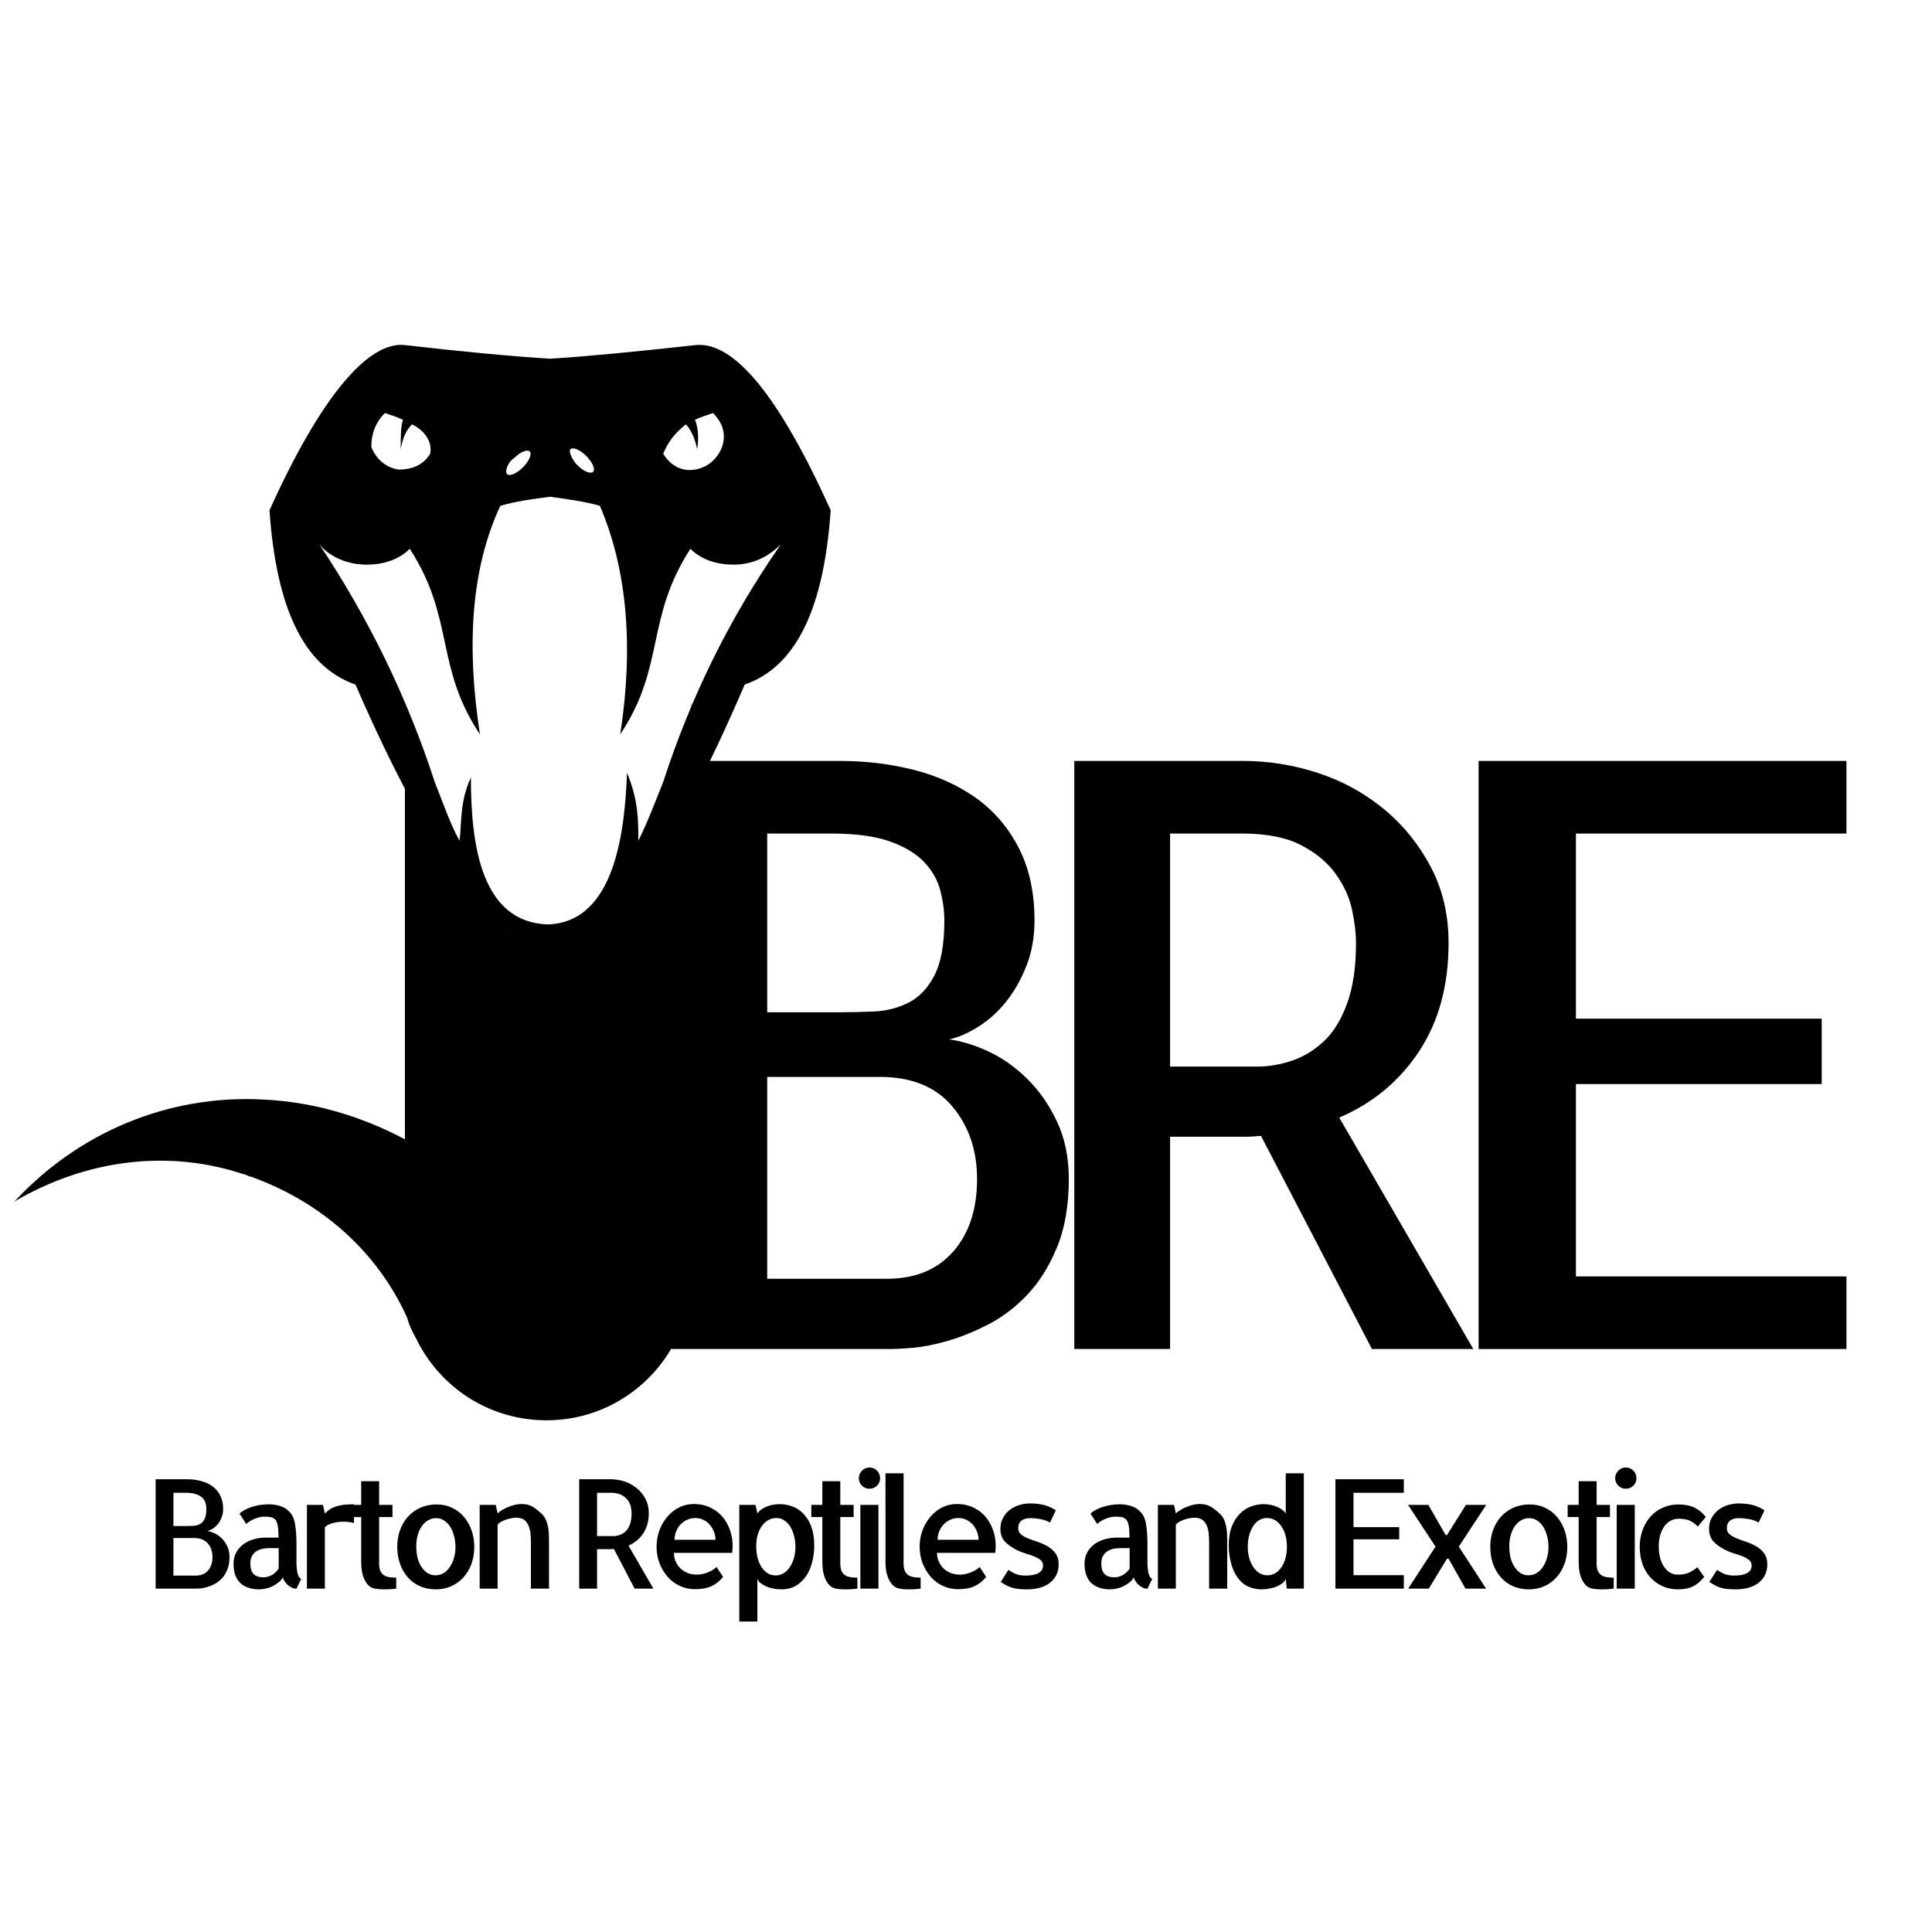<?xml version="1.0" encoding="utf-8"?>
<svg id="master-artboard" viewBox="0 0 800 800" version="1.1" xmlns="http://www.w3.org/2000/svg" x="0px" y="0px" style="enable-background:new 0 0 841.9 595.3;" width="800px" height="800px"><rect id="ee-background" x="0" y="0" width="800" height="800" style="fill: white; fill-opacity: 0; pointer-events: none;"/><defs><style id="ee-google-fonts">@import url(https://fonts.googleapis.com/css?family=Allerta:400);</style><linearGradient id="gradient-0" gradientUnits="userSpaceOnUse" x1="67.328" y1="405" x2="67.328" y2="441.125" gradientTransform="matrix(-0.001, 1, -0.284, -0, 187.467, 355.879)">
                <stop offset="0" style="stop-color: #48319b"/>
                <stop offset="1" style="stop-color: #24184e"/>
              </linearGradient><linearGradient id="gradient-1" gradientUnits="userSpaceOnUse" x1="72.43" y1="405" x2="72.43" y2="441.125" gradientTransform="matrix(0.371, 0.929, -1.151, 0.46, 544.98, 159.227)">
                <stop offset="0" style="stop-color: #48319b"/>
                <stop offset="1" style="stop-color: #24184e"/>
              </linearGradient></defs>

<linearGradient id="SVGID_1_" gradientUnits="userSpaceOnUse" x1="0" y1="595.276" x2="1" y2="595.276" gradientTransform="matrix(0 765.305 -763.244 0 454761.312 -91.347)">
		<stop offset="0" style="stop-color:#FFFFFF"/>
		<stop offset="6.403940e-02" style="stop-color:#FFFFFF"/>
		<stop offset="0.431" style="stop-color:#DCF2FD"/>
		<stop offset="0.78" style="stop-color:#C4E9FB"/>
		<stop offset="1" style="stop-color:#BBE6FB"/>
	</linearGradient>
<path d="M 266.701 306.217" style="fill-opacity: 1; stroke: rgb(0, 0, 0); stroke-opacity: 1; stroke-width: 0; paint-order: fill;"/><g transform="matrix(1.102, 0, 0, 1.102, -10.943, -37.363)"><g transform="matrix(9.344, 0, 0, 9.344, 4138.844, -4000.854)"><g transform="matrix(1, 0, 0, 1, -15.13, 1.447)"><g transform="matrix(0.91, 0, 0, 0.91, 47.824, -8.127)"><path fill="#CCCCCC" d="M-490.8,497.1c-2.7,0.3-4.8,0.5-6.4,0.6c-1.6-0.1-3.8-0.3-6.4-0.6c-1.6-0.2-3.7,2.2-6,7.3&#10;&#9;c0.3,4.3,1.5,6.9,3.8,7.7c3.3,7.6,6.2,11.5,8.6,11.6c2.5-0.1,5.3-3.9,8.6-11.6c2.3-0.8,3.5-3.4,3.8-7.7&#10;&#9;C-487.1,499.3-489.1,496.9-490.8,497.1z M-491.2,500.6c0.2,0.2,0.4,0.6,0.5,1.1c0.1-0.6,0-1.1-0.1-1.3c0.2-0.1,0.5-0.2,0.8-0.3&#10;&#9;c0.4,0.4,0.6,0.9,0.4,1.5c-0.2,0.5-0.6,0.9-1.2,1c-0.6,0.1-1.1-0.2-1.4-0.7C-492,501.4-491.7,501-491.2,500.6z M-496.3,501.7&#10;&#9;c0.1-0.1,0.4,0,0.7,0.3c0.3,0.3,0.4,0.6,0.3,0.7c-0.1,0.1-0.4,0-0.7-0.3C-496.2,502.2-496.4,501.8-496.3,501.7z M-498.8,502.1&#10;&#9;c0.3-0.3,0.6-0.4,0.7-0.3s0,0.4-0.3,0.7c-0.3,0.3-0.6,0.4-0.7,0.3S-499.1,502.3-498.8,502.1z M-504.5,500.1c0.3,0.1,0.6,0.2,0.8,0.3&#10;&#9;c-0.1,0.3-0.1,0.7-0.1,1.3c0.1-0.6,0.3-0.9,0.5-1.1c0.6,0.3,0.9,0.8,0.8,1.3c-0.3,0.5-0.8,0.7-1.4,0.7c-0.6-0.1-1-0.5-1.2-1&#10;&#9;C-505.1,501-504.9,500.5-504.5,500.1z M-492.2,516.4c-0.4,1-0.7,1.8-1.1,2.6c0-0.9,0-1.8-0.5-3c-0.1,2.5-0.5,6.6-3.5,6.7&#10;&#9;c-2.9-0.1-3.4-3.4-3.4-6.5c-0.5,1.1-0.4,2-0.5,2.8c-0.4-0.7-0.7-1.6-1.1-2.6c-1.2-3.7-2.9-7.2-5.1-10.5c0.5,0.6,1.3,0.9,2.1,0.9&#10;&#9;c0.7,0,1.4-0.2,1.9-0.7c2,3.1,1.1,5.2,3.1,8.2c-0.6-3.9-0.4-7.3,0.9-10.1c0.7-0.2,1.4-0.3,2.2-0.4c0.7,0.1,1.5,0.2,2.2,0.4&#10;&#9;c1.2,2.8,1.5,6.2,0.9,10.1c2-3,1.1-5.1,3.1-8.2c0.5,0.5,1.2,0.7,1.9,0.7c0.8,0,1.5-0.3,2.1-0.9C-489.3,509.2-491,512.7-492.2,516.4z&#10;&#9;" transform="matrix(1, 0, 0, 1, 1.1368683772161603e-13, -5.684341886080802e-14)" style="fill: rgb(0, 0, 0); stroke: rgb(0, 0, 0); stroke-width: 0; fill-opacity: 1;"/></g><path fill="#CCCCCC" d="M -398.6 453.3 C -398.281 456.013 -404.903 473.494 -410.1 453.7 L -410.1 470.9 C -411.8 470 -413.7 469.4 -415.8 469.3 C -419.6 469.1 -423.2 470.6 -425.8 473.4 C -422.9 471.7 -419.6 471.3 -416.6 472.3 L -416.6 472.3 C -416.5 472.3 -416.4 472.4 -416.3 472.4 C -413.5 473.4 -411.2 475.4 -410 478.1 C -409.9 478.5 -409.7 478.8 -409.5 479.2 L -409.5 479.2 L -409.5 479.2 C -408.5 481 -406.6 482.2 -404.4 482.2 C -401.2 482.2 -398.6 479.6 -398.6 476.4 L -398.6 453.3 Z" transform="matrix(1, 0, 0, 1, -0.366, 5.27)" style="fill: rgb(0, 0, 0);"/></g><path d="M -382.31 450.544" style="fill: rgb(0, 0, 0); fill-opacity: 1; stroke: rgb(0, 0, 0); stroke-opacity: 1; stroke-width: 0; paint-order: fill;"/></g><g transform="matrix(1.015, 0, 0, 1.015, -4.326, -24.244)"><g transform="matrix(2.289, 0, 0, 2.289, -881.495, -7.085)"><path d="M 543.972 190.441 C 545.952 190.694 548.059 191.338 550.292 192.371 C 552.532 193.404 554.619 194.868 556.552 196.761 C 558.492 198.654 560.105 200.958 561.392 203.671 C 562.685 206.378 563.332 209.494 563.332 213.021 C 563.332 217.321 562.685 221.021 561.392 224.121 C 560.105 227.221 558.492 229.781 556.552 231.801 C 554.619 233.821 552.512 235.411 550.232 236.571 C 547.952 237.738 545.759 238.621 543.652 239.221 C 541.539 239.821 539.665 240.188 538.032 240.321 C 536.399 240.448 535.325 240.511 534.812 240.511 L 499.062 240.511 L 499.062 145.401 L 526.422 145.401 C 530.462 145.401 534.375 145.874 538.162 146.821 C 541.949 147.768 545.305 149.271 548.232 151.331 C 551.159 153.398 553.482 156.088 555.202 159.401 C 556.922 162.714 557.782 166.651 557.782 171.211 C 557.782 173.878 557.352 176.308 556.492 178.501 C 555.632 180.694 554.555 182.608 553.262 184.241 C 551.975 185.881 550.492 187.238 548.812 188.311 C 547.132 189.384 545.519 190.094 543.972 190.441 M 533.902 229.151 C 538.462 229.151 542.032 227.691 544.612 224.771 C 547.199 221.844 548.492 217.928 548.492 213.021 C 548.492 208.374 547.159 204.461 544.492 201.281 C 541.819 198.094 537.902 196.501 532.742 196.501 L 514.552 196.501 L 514.552 229.151 L 533.902 229.151 M 526.032 186.051 C 527.925 186.051 529.862 186.008 531.842 185.921 C 533.822 185.834 535.672 185.361 537.392 184.501 C 539.112 183.641 540.509 182.178 541.582 180.111 C 542.662 178.051 543.202 175.084 543.202 171.211 C 543.202 169.664 542.985 168.051 542.552 166.371 C 542.119 164.691 541.259 163.164 539.972 161.791 C 538.679 160.411 536.829 159.291 534.422 158.431 C 532.015 157.571 528.832 157.141 524.872 157.141 L 514.552 157.141 L 514.552 186.051 L 515.192 186.051 L 526.032 186.051 Z" transform="matrix(1, 0, 0, 1, 0.764, 5.789)" style="fill: rgb(0, 0, 0); white-space: pre; color: rgb(0, 0, 0);"/></g><path d="M 546.422 240.511 L 528.482 206.051 C 528.229 206.051 527.885 206.074 527.452 206.121 C 527.025 206.161 526.359 206.181 525.452 206.181 C 524.552 206.181 523.175 206.181 521.322 206.181 C 519.475 206.181 516.959 206.181 513.772 206.181 L 513.772 240.511 L 498.282 240.511 L 498.282 145.401 L 525.642 145.401 C 529.689 145.401 533.692 146.044 537.652 147.331 C 541.605 148.624 545.152 150.561 548.292 153.141 C 551.432 155.721 553.972 158.841 555.912 162.501 C 557.845 166.154 558.812 170.261 558.812 174.821 C 558.812 181.708 557.222 187.558 554.042 192.371 C 550.855 197.191 546.552 200.761 541.132 203.081 L 562.812 240.511 L 546.422 240.511 M 513.772 194.831 L 527.842 194.831 C 529.735 194.831 531.629 194.508 533.522 193.861 C 535.415 193.214 537.135 192.161 538.682 190.701 C 540.229 189.234 541.475 187.191 542.422 184.571 C 543.369 181.944 543.842 178.694 543.842 174.821 C 543.842 173.274 543.629 171.491 543.202 169.471 C 542.769 167.444 541.885 165.508 540.552 163.661 C 539.219 161.808 537.349 160.258 534.942 159.011 C 532.529 157.764 529.345 157.141 525.392 157.141 L 513.772 157.141 L 513.772 194.831 Z" transform="matrix(2.289, 0, 0, 2.289, -728.817, 6.166)" style="fill: rgb(0, 0, 0); white-space: pre; color: rgb(0, 0, 0);"/><path d="M 514.672 157.141 L 514.672 187.081 L 554.422 187.081 L 554.422 197.661 L 514.672 197.661 L 514.672 228.771 L 558.422 228.771 L 558.422 240.511 L 498.932 240.511 L 498.932 145.401 L 558.422 145.401 L 558.422 157.141 L 514.672 157.141 Z" transform="matrix(2.289, 0, 0, 2.289, -580.632, 6.166)" style="fill: rgb(0, 0, 0); white-space: pre; color: rgb(0, 0, 0);"/></g></g><path d="M 495.812 117.618 C 496.132 117.658 496.469 117.762 496.822 117.928 C 497.182 118.088 497.515 118.322 497.822 118.628 C 498.135 118.928 498.392 119.295 498.592 119.728 C 498.799 120.162 498.902 120.658 498.902 121.218 C 498.902 121.905 498.799 122.495 498.592 122.988 C 498.392 123.488 498.135 123.898 497.822 124.218 C 497.515 124.538 497.179 124.792 496.812 124.978 C 496.452 125.165 496.102 125.305 495.762 125.398 C 495.429 125.498 495.132 125.558 494.872 125.578 C 494.612 125.598 494.439 125.608 494.352 125.608 L 488.652 125.608 L 488.652 110.428 L 493.012 110.428 C 493.659 110.428 494.285 110.505 494.892 110.658 C 495.492 110.805 496.025 111.045 496.492 111.378 C 496.959 111.705 497.332 112.135 497.612 112.668 C 497.885 113.195 498.022 113.822 498.022 114.548 C 498.022 114.975 497.952 115.362 497.812 115.708 C 497.679 116.062 497.509 116.368 497.302 116.628 C 497.095 116.888 496.859 117.105 496.592 117.278 C 496.325 117.452 496.065 117.565 495.812 117.618 M 494.212 123.798 C 494.939 123.798 495.509 123.565 495.922 123.098 C 496.335 122.632 496.542 122.005 496.542 121.218 C 496.542 120.478 496.329 119.855 495.902 119.348 C 495.475 118.842 494.849 118.588 494.022 118.588 L 491.122 118.588 L 491.122 123.798 L 494.212 123.798 M 492.952 116.918 C 493.252 116.918 493.562 116.912 493.882 116.898 C 494.195 116.885 494.489 116.808 494.762 116.668 C 495.042 116.535 495.265 116.302 495.432 115.968 C 495.605 115.642 495.692 115.168 495.692 114.548 C 495.692 114.302 495.659 114.045 495.592 113.778 C 495.525 113.512 495.389 113.268 495.182 113.048 C 494.975 112.828 494.679 112.648 494.292 112.508 C 493.905 112.375 493.399 112.308 492.772 112.308 L 491.122 112.308 L 491.122 116.918 L 491.222 116.918 L 492.952 116.918 ZM 508.196 122.008 L 508.196 122.168 C 508.196 122.282 508.206 122.442 508.226 122.648 C 508.239 122.862 508.266 123.078 508.306 123.298 C 508.346 123.518 508.409 123.718 508.496 123.898 C 508.589 124.078 508.709 124.195 508.856 124.248 L 508.196 125.628 C 508.022 125.628 507.836 125.588 507.636 125.508 C 507.436 125.422 507.242 125.305 507.056 125.158 C 506.869 125.005 506.712 124.835 506.586 124.648 C 506.452 124.462 506.352 124.258 506.286 124.038 C 506.192 124.272 506.022 124.488 505.776 124.688 C 505.536 124.888 505.266 125.068 504.966 125.228 C 504.666 125.388 504.339 125.508 503.986 125.588 C 503.639 125.668 503.312 125.708 503.006 125.708 C 502.539 125.708 502.092 125.648 501.666 125.528 C 501.232 125.402 500.849 125.202 500.516 124.928 C 500.189 124.655 499.932 124.292 499.746 123.838 C 499.559 123.385 499.466 122.828 499.466 122.168 C 499.466 121.535 499.599 120.988 499.866 120.528 C 500.139 120.068 500.482 119.692 500.896 119.398 C 501.316 119.105 501.796 118.885 502.336 118.738 C 502.869 118.598 503.409 118.528 503.956 118.528 L 505.706 118.528 C 505.706 117.855 505.672 117.318 505.606 116.918 C 505.539 116.518 505.422 116.225 505.256 116.038 C 505.089 115.858 504.886 115.742 504.646 115.688 C 504.406 115.642 504.122 115.618 503.796 115.618 C 503.489 115.618 503.202 115.655 502.936 115.728 C 502.669 115.808 502.422 115.898 502.196 115.998 C 501.969 116.105 501.769 116.218 501.596 116.338 C 501.429 116.465 501.302 116.562 501.216 116.628 L 500.296 115.208 C 500.429 115.055 500.632 114.902 500.906 114.748 C 501.186 114.588 501.502 114.445 501.856 114.318 C 502.216 114.198 502.606 114.098 503.026 114.018 C 503.439 113.945 503.872 113.908 504.326 113.908 C 504.739 113.908 505.142 113.952 505.536 114.038 C 505.922 114.118 506.279 114.255 506.606 114.448 C 506.926 114.642 507.206 114.898 507.446 115.218 C 507.686 115.538 507.856 115.938 507.956 116.418 C 508.049 116.905 508.112 117.392 508.146 117.878 C 508.179 118.365 508.196 118.848 508.196 119.328 L 508.196 122.008 M 505.726 119.988 L 504.416 119.988 C 504.136 119.988 503.846 120.015 503.546 120.068 C 503.246 120.122 502.966 120.225 502.706 120.378 C 502.439 120.532 502.222 120.748 502.056 121.028 C 501.882 121.308 501.796 121.668 501.796 122.108 C 501.796 122.795 501.949 123.288 502.256 123.588 C 502.569 123.888 503.019 124.038 503.606 124.038 C 504.019 124.038 504.416 123.932 504.796 123.718 C 505.169 123.498 505.479 123.202 505.726 122.828 L 505.726 119.988 ZM 516.177 116.508 C 515.79 116.395 515.324 116.332 514.777 116.318 C 514.284 116.318 513.794 116.378 513.307 116.498 C 512.82 116.612 512.43 116.805 512.137 117.078 L 512.137 121.488 L 512.137 121.528 L 512.137 125.608 L 509.647 125.608 L 509.647 113.988 L 511.877 113.988 L 512.137 115.188 C 512.344 114.982 512.56 114.795 512.787 114.628 C 513.014 114.468 513.28 114.335 513.587 114.228 C 513.887 114.128 514.244 114.048 514.657 113.988 C 515.064 113.935 515.57 113.908 516.177 113.908 L 516.177 116.508 ZM 519.667 122.088 C 519.667 122.555 519.727 122.918 519.847 123.178 C 519.974 123.438 520.15 123.638 520.377 123.778 C 520.604 123.912 520.857 123.995 521.137 124.028 C 521.417 124.068 521.717 124.088 522.037 124.088 L 522.037 125.608 C 521.857 125.635 521.677 125.655 521.497 125.668 C 521.344 125.682 521.16 125.692 520.947 125.698 C 520.74 125.705 520.534 125.708 520.327 125.708 C 520.12 125.708 519.91 125.702 519.697 125.688 C 519.484 125.675 519.3 125.655 519.147 125.628 C 518.68 125.548 518.317 125.345 518.057 125.018 C 517.797 124.698 517.6 124.342 517.467 123.948 C 517.34 123.562 517.26 123.182 517.227 122.808 C 517.194 122.435 517.177 122.145 517.177 121.938 L 517.177 115.678 L 515.647 115.678 L 515.647 113.988 L 517.177 113.988 L 517.177 110.698 L 519.667 110.698 L 519.667 113.988 L 521.517 113.988 L 521.517 115.678 L 519.667 115.678 L 519.667 122.088 ZM 527.64 113.928 C 528.44 113.928 529.16 114.085 529.8 114.398 C 530.447 114.705 530.997 115.125 531.45 115.658 C 531.903 116.198 532.253 116.825 532.5 117.538 C 532.747 118.252 532.87 119.018 532.87 119.838 C 532.87 120.665 532.74 121.438 532.48 122.158 C 532.22 122.878 531.853 123.502 531.38 124.028 C 530.907 124.562 530.343 124.975 529.69 125.268 C 529.037 125.562 528.313 125.708 527.52 125.708 C 526.707 125.708 525.967 125.558 525.3 125.258 C 524.633 124.958 524.07 124.538 523.61 123.998 C 523.15 123.465 522.797 122.842 522.55 122.128 C 522.303 121.415 522.18 120.638 522.18 119.798 C 522.18 118.965 522.313 118.182 522.58 117.448 C 522.853 116.722 523.227 116.102 523.7 115.588 C 524.173 115.075 524.747 114.668 525.42 114.368 C 526.093 114.075 526.833 113.928 527.64 113.928 M 527.48 123.758 C 527.887 123.758 528.26 123.658 528.6 123.458 C 528.933 123.258 529.22 122.982 529.46 122.628 C 529.7 122.282 529.893 121.868 530.04 121.388 C 530.187 120.908 530.26 120.392 530.26 119.838 C 530.26 119.292 530.193 118.778 530.06 118.298 C 529.933 117.818 529.757 117.395 529.53 117.028 C 529.303 116.668 529.023 116.378 528.69 116.158 C 528.363 115.938 527.993 115.828 527.58 115.828 C 527.167 115.828 526.79 115.932 526.45 116.138 C 526.103 116.338 525.81 116.615 525.57 116.968 C 525.33 117.322 525.143 117.735 525.01 118.208 C 524.883 118.682 524.82 119.192 524.82 119.738 C 524.82 120.285 524.877 120.805 524.99 121.298 C 525.11 121.785 525.287 122.205 525.52 122.558 C 525.753 122.918 526.03 123.208 526.35 123.428 C 526.677 123.648 527.053 123.758 527.48 123.758 ZM 543.239 125.608 L 540.729 125.608 L 540.729 119.288 C 540.729 118.822 540.708 118.375 540.669 117.948 C 540.622 117.522 540.525 117.145 540.379 116.818 C 540.225 116.485 540.018 116.225 539.758 116.038 C 539.499 115.858 539.135 115.768 538.669 115.768 C 538.515 115.768 538.318 115.788 538.078 115.828 C 537.839 115.868 537.592 115.928 537.339 116.008 C 537.085 116.095 536.845 116.198 536.619 116.318 C 536.392 116.445 536.222 116.588 536.109 116.748 L 536.109 116.878 L 536.109 116.918 L 536.109 121.488 L 536.109 121.528 L 536.109 125.608 L 533.619 125.608 L 533.619 113.988 L 535.849 113.988 L 536.109 115.168 C 536.275 115.015 536.485 114.858 536.739 114.698 C 536.992 114.545 537.272 114.405 537.578 114.278 C 537.879 114.158 538.185 114.058 538.499 113.978 C 538.818 113.905 539.129 113.868 539.429 113.868 C 540.049 113.868 540.568 113.998 540.989 114.258 C 541.415 114.518 541.842 114.855 542.268 115.268 C 542.502 115.502 542.685 115.772 542.818 116.078 C 542.945 116.392 543.042 116.715 543.109 117.048 C 543.169 117.388 543.205 117.728 543.219 118.068 C 543.232 118.415 543.239 118.752 543.239 119.078 L 543.239 125.198 L 543.239 125.608 ZM 555.118 125.608 L 552.248 120.108 C 552.208 120.108 552.154 120.112 552.088 120.118 C 552.021 120.125 551.914 120.128 551.768 120.128 C 551.621 120.128 551.401 120.128 551.108 120.128 C 550.814 120.128 550.414 120.128 549.908 120.128 L 549.908 125.608 L 547.428 125.608 L 547.428 110.428 L 551.798 110.428 C 552.444 110.428 553.084 110.532 553.718 110.738 C 554.344 110.945 554.908 111.255 555.408 111.668 C 555.914 112.075 556.321 112.572 556.628 113.158 C 556.934 113.745 557.088 114.402 557.088 115.128 C 557.088 116.222 556.834 117.155 556.328 117.928 C 555.821 118.695 555.134 119.265 554.268 119.638 L 557.728 125.608 L 555.118 125.608 M 549.908 118.318 L 552.148 118.318 C 552.448 118.318 552.751 118.265 553.058 118.158 C 553.358 118.058 553.631 117.892 553.878 117.658 C 554.124 117.425 554.324 117.098 554.478 116.678 C 554.624 116.258 554.698 115.742 554.698 115.128 C 554.698 114.882 554.664 114.595 554.598 114.268 C 554.531 113.948 554.391 113.642 554.178 113.348 C 553.964 113.048 553.664 112.798 553.278 112.598 C 552.898 112.405 552.391 112.308 551.758 112.308 L 549.908 112.308 L 549.908 118.318 ZM 563.315 113.868 C 564.248 113.868 565.072 114.058 565.785 114.438 C 566.498 114.812 567.085 115.312 567.545 115.938 C 568.005 116.565 568.335 117.285 568.535 118.098 C 568.735 118.918 568.775 119.768 568.655 120.648 L 560.575 120.648 C 560.575 121.088 560.658 121.492 560.825 121.858 C 560.992 122.232 561.215 122.552 561.495 122.818 C 561.775 123.085 562.112 123.295 562.505 123.448 C 562.898 123.595 563.318 123.668 563.765 123.668 C 563.918 123.668 564.108 123.652 564.335 123.618 C 564.562 123.585 564.802 123.525 565.055 123.438 C 565.308 123.345 565.562 123.232 565.815 123.098 C 566.075 122.958 566.298 122.792 566.485 122.598 L 567.395 123.978 C 566.942 124.545 566.412 124.972 565.805 125.258 C 565.205 125.545 564.438 125.688 563.505 125.688 C 562.745 125.688 562.038 125.535 561.385 125.228 C 560.725 124.922 560.162 124.498 559.695 123.958 C 559.228 123.425 558.855 122.802 558.575 122.088 C 558.302 121.375 558.165 120.605 558.165 119.778 C 558.165 118.972 558.302 118.205 558.575 117.478 C 558.855 116.758 559.225 116.132 559.685 115.598 C 560.145 115.065 560.688 114.642 561.315 114.328 C 561.948 114.022 562.615 113.868 563.315 113.868 M 566.345 118.828 C 566.345 118.462 566.275 118.098 566.135 117.738 C 566.002 117.385 565.815 117.062 565.575 116.768 C 565.335 116.482 565.042 116.252 564.695 116.078 C 564.355 115.912 563.985 115.822 563.585 115.808 C 563.158 115.808 562.768 115.888 562.415 116.048 C 562.055 116.215 561.745 116.435 561.485 116.708 C 561.225 116.982 561.022 117.308 560.875 117.688 C 560.728 118.068 560.655 118.448 560.655 118.828 L 566.345 118.828 ZM 579.794 117.518 C 579.961 118.145 580.044 118.852 580.044 119.638 C 580.044 120.418 579.951 121.175 579.764 121.908 C 579.584 122.642 579.304 123.292 578.924 123.858 C 578.544 124.418 578.071 124.868 577.504 125.208 C 576.931 125.542 576.261 125.708 575.494 125.708 C 575.081 125.708 574.684 125.668 574.304 125.588 C 573.918 125.508 573.574 125.395 573.274 125.248 C 572.968 125.102 572.714 124.945 572.514 124.778 C 572.321 124.605 572.201 124.422 572.154 124.228 L 572.154 130.178 L 569.644 130.178 L 569.644 113.988 L 571.894 113.988 L 572.154 115.168 C 572.434 114.782 572.851 114.472 573.404 114.238 C 573.958 114.005 574.571 113.888 575.244 113.888 C 575.698 113.888 576.158 113.952 576.624 114.078 C 577.091 114.198 577.528 114.402 577.934 114.688 C 578.341 114.982 578.708 115.362 579.034 115.828 C 579.368 116.295 579.621 116.858 579.794 117.518 M 574.674 123.778 C 575.081 123.778 575.454 123.675 575.794 123.468 C 576.128 123.262 576.414 122.982 576.654 122.628 C 576.894 122.282 577.084 121.865 577.224 121.378 C 577.364 120.892 577.434 120.372 577.434 119.818 C 577.434 119.285 577.371 118.778 577.244 118.298 C 577.124 117.818 576.951 117.392 576.724 117.018 C 576.498 116.652 576.221 116.358 575.894 116.138 C 575.574 115.918 575.201 115.808 574.774 115.808 C 574.361 115.808 573.984 115.912 573.644 116.118 C 573.298 116.318 573.001 116.595 572.754 116.948 C 572.508 117.295 572.318 117.708 572.184 118.188 C 572.058 118.662 571.994 119.172 571.994 119.718 C 571.994 120.265 572.051 120.782 572.164 121.268 C 572.284 121.762 572.461 122.192 572.694 122.558 C 572.928 122.932 573.208 123.228 573.534 123.448 C 573.868 123.668 574.248 123.778 574.674 123.778 ZM 583.66 122.088 C 583.66 122.555 583.72 122.918 583.84 123.178 C 583.966 123.438 584.143 123.638 584.37 123.778 C 584.596 123.912 584.85 123.995 585.13 124.028 C 585.41 124.068 585.71 124.088 586.03 124.088 L 586.03 125.608 C 585.85 125.635 585.67 125.655 585.49 125.668 C 585.336 125.682 585.153 125.692 584.94 125.698 C 584.733 125.705 584.526 125.708 584.32 125.708 C 584.113 125.708 583.903 125.702 583.69 125.688 C 583.476 125.675 583.293 125.655 583.14 125.628 C 582.673 125.548 582.31 125.345 582.05 125.018 C 581.79 124.698 581.593 124.342 581.46 123.948 C 581.333 123.562 581.253 123.182 581.22 122.808 C 581.186 122.435 581.17 122.145 581.17 121.938 L 581.17 115.678 L 579.64 115.678 L 579.64 113.988 L 581.17 113.988 L 581.17 110.698 L 583.66 110.698 L 583.66 113.988 L 585.51 113.988 L 585.51 115.678 L 583.66 115.678 L 583.66 122.088 ZM 588.953 125.608 L 586.443 125.608 L 586.443 113.988 L 588.953 113.988 L 588.953 125.608 M 589.183 110.288 C 589.183 110.695 589.04 111.042 588.753 111.328 C 588.46 111.608 588.11 111.748 587.703 111.748 C 587.29 111.748 586.943 111.605 586.663 111.318 C 586.376 111.025 586.233 110.682 586.233 110.288 C 586.233 109.875 586.38 109.525 586.673 109.238 C 586.96 108.945 587.303 108.798 587.703 108.798 C 588.11 108.798 588.46 108.945 588.753 109.238 C 589.04 109.525 589.183 109.875 589.183 110.288 ZM 592.441 122.068 C 592.441 122.535 592.504 122.902 592.631 123.168 C 592.751 123.435 592.921 123.635 593.141 123.768 C 593.361 123.895 593.611 123.978 593.891 124.018 C 594.177 124.065 594.484 124.088 594.811 124.088 L 594.811 125.608 C 594.631 125.635 594.447 125.655 594.261 125.668 C 594.107 125.682 593.927 125.692 593.721 125.698 C 593.514 125.705 593.307 125.708 593.101 125.708 C 592.894 125.708 592.687 125.702 592.481 125.688 C 592.274 125.675 592.091 125.655 591.931 125.628 C 591.464 125.535 591.101 125.328 590.841 125.008 C 590.574 124.695 590.374 124.342 590.241 123.948 C 590.101 123.562 590.014 123.182 589.981 122.808 C 589.947 122.435 589.931 122.145 589.931 121.938 L 589.931 121.698 L 589.931 109.608 L 592.441 109.608 L 592.441 122.068 ZM 599.821 113.868 C 600.754 113.868 601.578 114.058 602.291 114.438 C 603.004 114.812 603.591 115.312 604.051 115.938 C 604.511 116.565 604.841 117.285 605.041 118.098 C 605.241 118.918 605.281 119.768 605.161 120.648 L 597.081 120.648 C 597.081 121.088 597.164 121.492 597.331 121.858 C 597.498 122.232 597.721 122.552 598.001 122.818 C 598.281 123.085 598.618 123.295 599.011 123.448 C 599.404 123.595 599.824 123.668 600.271 123.668 C 600.424 123.668 600.614 123.652 600.841 123.618 C 601.068 123.585 601.308 123.525 601.561 123.438 C 601.814 123.345 602.068 123.232 602.321 123.098 C 602.581 122.958 602.804 122.792 602.991 122.598 L 603.901 123.978 C 603.448 124.545 602.918 124.972 602.311 125.258 C 601.711 125.545 600.944 125.688 600.011 125.688 C 599.251 125.688 598.544 125.535 597.891 125.228 C 597.231 124.922 596.668 124.498 596.201 123.958 C 595.734 123.425 595.361 122.802 595.081 122.088 C 594.808 121.375 594.671 120.605 594.671 119.778 C 594.671 118.972 594.808 118.205 595.081 117.478 C 595.361 116.758 595.731 116.132 596.191 115.598 C 596.651 115.065 597.194 114.642 597.821 114.328 C 598.454 114.022 599.121 113.868 599.821 113.868 M 602.851 118.828 C 602.851 118.462 602.781 118.098 602.641 117.738 C 602.508 117.385 602.321 117.062 602.081 116.768 C 601.841 116.482 601.548 116.252 601.201 116.078 C 600.861 115.912 600.491 115.822 600.091 115.808 C 599.664 115.808 599.274 115.888 598.921 116.048 C 598.561 116.215 598.251 116.435 597.991 116.708 C 597.731 116.982 597.528 117.308 597.381 117.688 C 597.234 118.068 597.161 118.448 597.161 118.828 L 602.851 118.828 ZM 605.921 124.678 L 606.981 123.008 C 607.254 123.202 607.577 123.382 607.951 123.548 C 608.331 123.715 608.807 123.798 609.381 123.798 C 610.141 123.798 610.734 123.682 611.161 123.448 C 611.581 123.215 611.791 122.872 611.791 122.418 C 611.791 122.085 611.667 121.818 611.421 121.618 C 611.174 121.425 610.864 121.255 610.491 121.108 C 610.111 120.962 609.704 120.825 609.271 120.698 C 608.837 120.565 608.437 120.402 608.071 120.208 C 607.344 119.828 606.797 119.425 606.431 118.998 C 606.064 118.572 605.881 118.008 605.881 117.308 C 605.881 116.728 606.001 116.222 606.241 115.788 C 606.481 115.348 606.794 114.978 607.181 114.678 C 607.567 114.385 608.007 114.162 608.501 114.008 C 608.994 113.862 609.494 113.788 610.001 113.788 C 610.687 113.788 611.321 113.858 611.901 113.998 C 612.474 114.145 613.031 114.392 613.571 114.738 L 612.761 116.438 C 612.347 116.205 611.901 116.045 611.421 115.958 C 610.941 115.872 610.467 115.828 610.001 115.828 C 609.494 115.828 609.094 115.942 608.801 116.168 C 608.501 116.395 608.351 116.748 608.351 117.228 C 608.351 117.595 608.487 117.885 608.761 118.098 C 609.027 118.312 609.374 118.502 609.801 118.668 C 610.227 118.835 610.681 118.998 611.161 119.158 C 611.641 119.325 612.091 119.535 612.511 119.788 C 612.924 120.042 613.271 120.362 613.551 120.748 C 613.824 121.135 613.961 121.628 613.961 122.228 C 613.961 122.822 613.844 123.338 613.611 123.778 C 613.377 124.218 613.061 124.582 612.661 124.868 C 612.261 125.155 611.801 125.368 611.281 125.508 C 610.761 125.642 610.204 125.708 609.611 125.708 C 609.257 125.708 608.927 125.698 608.621 125.678 C 608.321 125.658 608.027 125.615 607.741 125.548 C 607.447 125.482 607.157 125.378 606.871 125.238 C 606.584 125.098 606.267 124.912 605.921 124.678 ZM 626.282 122.008 L 626.282 122.168 C 626.282 122.282 626.292 122.442 626.312 122.648 C 626.325 122.862 626.352 123.078 626.392 123.298 C 626.432 123.518 626.495 123.718 626.582 123.898 C 626.675 124.078 626.795 124.195 626.942 124.248 L 626.282 125.628 C 626.108 125.628 625.922 125.588 625.722 125.508 C 625.522 125.422 625.328 125.305 625.142 125.158 C 624.955 125.005 624.798 124.835 624.672 124.648 C 624.538 124.462 624.438 124.258 624.372 124.038 C 624.278 124.272 624.108 124.488 623.862 124.688 C 623.622 124.888 623.352 125.068 623.052 125.228 C 622.752 125.388 622.425 125.508 622.072 125.588 C 621.725 125.668 621.398 125.708 621.092 125.708 C 620.625 125.708 620.178 125.648 619.752 125.528 C 619.318 125.402 618.935 125.202 618.602 124.928 C 618.275 124.655 618.018 124.292 617.832 123.838 C 617.645 123.385 617.552 122.828 617.552 122.168 C 617.552 121.535 617.685 120.988 617.952 120.528 C 618.225 120.068 618.568 119.692 618.982 119.398 C 619.402 119.105 619.882 118.885 620.422 118.738 C 620.955 118.598 621.495 118.528 622.042 118.528 L 623.792 118.528 C 623.792 117.855 623.758 117.318 623.692 116.918 C 623.625 116.518 623.508 116.225 623.342 116.038 C 623.175 115.858 622.972 115.742 622.732 115.688 C 622.492 115.642 622.208 115.618 621.882 115.618 C 621.575 115.618 621.288 115.655 621.022 115.728 C 620.755 115.808 620.508 115.898 620.282 115.998 C 620.055 116.105 619.855 116.218 619.682 116.338 C 619.515 116.465 619.388 116.562 619.302 116.628 L 618.382 115.208 C 618.515 115.055 618.718 114.902 618.992 114.748 C 619.272 114.588 619.588 114.445 619.942 114.318 C 620.302 114.198 620.692 114.098 621.112 114.018 C 621.525 113.945 621.958 113.908 622.412 113.908 C 622.825 113.908 623.228 113.952 623.622 114.038 C 624.008 114.118 624.365 114.255 624.692 114.448 C 625.012 114.642 625.292 114.898 625.532 115.218 C 625.772 115.538 625.942 115.938 626.042 116.418 C 626.135 116.905 626.198 117.392 626.232 117.878 C 626.265 118.365 626.282 118.848 626.282 119.328 L 626.282 122.008 M 623.812 119.988 L 622.502 119.988 C 622.222 119.988 621.932 120.015 621.632 120.068 C 621.332 120.122 621.052 120.225 620.792 120.378 C 620.525 120.532 620.308 120.748 620.142 121.028 C 619.968 121.308 619.882 121.668 619.882 122.108 C 619.882 122.795 620.035 123.288 620.342 123.588 C 620.655 123.888 621.105 124.038 621.692 124.038 C 622.105 124.038 622.502 123.932 622.882 123.718 C 623.255 123.498 623.565 123.202 623.812 122.828 L 623.812 119.988 ZM 637.353 125.608 L 634.843 125.608 L 634.843 119.288 C 634.843 118.822 634.823 118.375 634.783 117.948 C 634.736 117.522 634.64 117.145 634.493 116.818 C 634.34 116.485 634.133 116.225 633.873 116.038 C 633.613 115.858 633.25 115.768 632.783 115.768 C 632.63 115.768 632.433 115.788 632.193 115.828 C 631.953 115.868 631.706 115.928 631.453 116.008 C 631.2 116.095 630.96 116.198 630.733 116.318 C 630.506 116.445 630.336 116.588 630.223 116.748 L 630.223 116.878 L 630.223 116.918 L 630.223 121.488 L 630.223 121.528 L 630.223 125.608 L 627.733 125.608 L 627.733 113.988 L 629.963 113.988 L 630.223 115.168 C 630.39 115.015 630.6 114.858 630.853 114.698 C 631.106 114.545 631.386 114.405 631.693 114.278 C 631.993 114.158 632.3 114.058 632.613 113.978 C 632.933 113.905 633.243 113.868 633.543 113.868 C 634.163 113.868 634.683 113.998 635.103 114.258 C 635.53 114.518 635.956 114.855 636.383 115.268 C 636.616 115.502 636.8 115.772 636.933 116.078 C 637.06 116.392 637.156 116.715 637.223 117.048 C 637.283 117.388 637.32 117.728 637.333 118.068 C 637.346 118.415 637.353 118.752 637.353 119.078 L 637.353 125.198 L 637.353 125.608 ZM 639.085 124.438 C 638.565 123.845 638.181 123.115 637.935 122.248 C 637.688 121.388 637.565 120.518 637.565 119.638 C 637.565 118.565 637.711 117.665 638.005 116.938 C 638.305 116.212 638.688 115.622 639.155 115.168 C 639.621 114.715 640.138 114.388 640.705 114.188 C 641.278 113.988 641.838 113.888 642.385 113.888 C 643.058 113.888 643.671 114.005 644.225 114.238 C 644.785 114.472 645.201 114.782 645.475 115.168 L 645.475 109.608 L 647.985 109.608 L 647.985 125.608 L 645.615 125.608 C 645.588 125.375 645.565 125.138 645.545 124.898 C 645.525 124.658 645.501 124.435 645.475 124.228 C 645.435 124.408 645.315 124.588 645.115 124.768 C 644.915 124.942 644.661 125.102 644.355 125.248 C 644.041 125.395 643.695 125.508 643.315 125.588 C 642.928 125.668 642.528 125.708 642.115 125.708 C 641.568 125.708 641.028 125.612 640.495 125.418 C 639.968 125.232 639.498 124.905 639.085 124.438 M 640.205 119.818 C 640.205 120.372 640.271 120.885 640.405 121.358 C 640.545 121.832 640.731 122.245 640.965 122.598 C 641.198 122.958 641.481 123.242 641.815 123.448 C 642.155 123.655 642.521 123.758 642.915 123.758 C 643.341 123.758 643.725 123.652 644.065 123.438 C 644.398 123.225 644.681 122.938 644.915 122.578 C 645.148 122.225 645.328 121.808 645.455 121.328 C 645.575 120.848 645.635 120.332 645.635 119.778 C 645.635 119.232 645.571 118.718 645.445 118.238 C 645.311 117.758 645.125 117.338 644.885 116.978 C 644.645 116.618 644.358 116.335 644.025 116.128 C 643.685 115.915 643.301 115.808 642.875 115.808 C 642.455 115.808 642.078 115.915 641.745 116.128 C 641.418 116.335 641.141 116.625 640.915 116.998 C 640.688 117.372 640.511 117.798 640.385 118.278 C 640.265 118.758 640.205 119.272 640.205 119.818 ZM 654.878 112.308 L 654.878 117.078 L 661.218 117.078 L 661.218 118.768 L 654.878 118.768 L 654.878 123.738 L 661.858 123.738 L 661.858 125.608 L 652.368 125.608 L 652.368 110.428 L 661.858 110.428 L 661.858 112.308 L 654.878 112.308 ZM 673.296 113.988 L 669.486 119.778 L 673.276 125.608 L 670.416 125.608 L 668.066 121.448 L 667.856 121.448 L 665.326 125.608 L 662.466 125.608 L 666.256 119.778 L 662.446 113.988 L 665.266 113.988 L 667.656 118.168 L 667.856 118.168 L 670.476 113.988 L 673.296 113.988 ZM 679.315 113.928 C 680.115 113.928 680.835 114.085 681.475 114.398 C 682.122 114.705 682.672 115.125 683.125 115.658 C 683.579 116.198 683.929 116.825 684.175 117.538 C 684.422 118.252 684.545 119.018 684.545 119.838 C 684.545 120.665 684.415 121.438 684.155 122.158 C 683.895 122.878 683.529 123.502 683.055 124.028 C 682.582 124.562 682.019 124.975 681.365 125.268 C 680.712 125.562 679.989 125.708 679.195 125.708 C 678.382 125.708 677.642 125.558 676.975 125.258 C 676.309 124.958 675.745 124.538 675.285 123.998 C 674.825 123.465 674.472 122.842 674.225 122.128 C 673.979 121.415 673.855 120.638 673.855 119.798 C 673.855 118.965 673.989 118.182 674.255 117.448 C 674.529 116.722 674.902 116.102 675.375 115.588 C 675.849 115.075 676.422 114.668 677.095 114.368 C 677.769 114.075 678.509 113.928 679.315 113.928 M 679.155 123.758 C 679.562 123.758 679.935 123.658 680.275 123.458 C 680.609 123.258 680.895 122.982 681.135 122.628 C 681.375 122.282 681.569 121.868 681.715 121.388 C 681.862 120.908 681.935 120.392 681.935 119.838 C 681.935 119.292 681.869 118.778 681.735 118.298 C 681.609 117.818 681.432 117.395 681.205 117.028 C 680.979 116.668 680.699 116.378 680.365 116.158 C 680.039 115.938 679.669 115.828 679.255 115.828 C 678.842 115.828 678.465 115.932 678.125 116.138 C 677.779 116.338 677.485 116.615 677.245 116.968 C 677.005 117.322 676.819 117.735 676.685 118.208 C 676.559 118.682 676.495 119.192 676.495 119.738 C 676.495 120.285 676.552 120.805 676.665 121.298 C 676.785 121.785 676.962 122.205 677.195 122.558 C 677.429 122.918 677.705 123.208 678.025 123.428 C 678.352 123.648 678.729 123.758 679.155 123.758 ZM 688.614 122.088 C 688.614 122.555 688.674 122.918 688.794 123.178 C 688.92 123.438 689.097 123.638 689.324 123.778 C 689.55 123.912 689.804 123.995 690.084 124.028 C 690.364 124.068 690.664 124.088 690.984 124.088 L 690.984 125.608 C 690.804 125.635 690.624 125.655 690.444 125.668 C 690.29 125.682 690.107 125.692 689.894 125.698 C 689.687 125.705 689.48 125.708 689.274 125.708 C 689.067 125.708 688.857 125.702 688.644 125.688 C 688.43 125.675 688.247 125.655 688.094 125.628 C 687.627 125.548 687.264 125.345 687.004 125.018 C 686.744 124.698 686.547 124.342 686.414 123.948 C 686.287 123.562 686.207 123.182 686.174 122.808 C 686.14 122.435 686.124 122.145 686.124 121.938 L 686.124 115.678 L 684.594 115.678 L 684.594 113.988 L 686.124 113.988 L 686.124 110.698 L 688.614 110.698 L 688.614 113.988 L 690.464 113.988 L 690.464 115.678 L 688.614 115.678 L 688.614 122.088 ZM 693.907 125.608 L 691.397 125.608 L 691.397 113.988 L 693.907 113.988 L 693.907 125.608 M 694.137 110.288 C 694.137 110.695 693.994 111.042 693.707 111.328 C 693.414 111.608 693.064 111.748 692.657 111.748 C 692.244 111.748 691.897 111.605 691.617 111.318 C 691.33 111.025 691.187 110.682 691.187 110.288 C 691.187 109.875 691.333 109.525 691.627 109.238 C 691.914 108.945 692.257 108.798 692.657 108.798 C 693.064 108.798 693.414 108.945 693.707 109.238 C 693.994 109.525 694.137 109.875 694.137 110.288 ZM 703.535 123.978 C 703.068 124.572 702.561 125.008 702.015 125.288 C 701.461 125.568 700.761 125.708 699.915 125.708 C 699.101 125.708 698.365 125.555 697.705 125.248 C 697.045 124.942 696.481 124.522 696.015 123.988 C 695.548 123.462 695.195 122.842 694.955 122.128 C 694.715 121.415 694.595 120.638 694.595 119.798 C 694.595 118.978 694.725 118.212 694.985 117.498 C 695.245 116.778 695.608 116.155 696.075 115.628 C 696.541 115.102 697.105 114.688 697.765 114.388 C 698.425 114.082 699.161 113.928 699.975 113.928 C 700.821 113.928 701.548 114.068 702.155 114.348 C 702.761 114.635 703.298 115.072 703.765 115.658 L 702.645 116.998 C 702.411 116.725 702.091 116.475 701.685 116.248 C 701.271 116.022 700.708 115.908 699.995 115.908 C 699.581 115.908 699.205 116.005 698.865 116.198 C 698.518 116.392 698.225 116.658 697.985 116.998 C 697.745 117.345 697.558 117.752 697.425 118.218 C 697.298 118.685 697.235 119.192 697.235 119.738 C 697.235 120.285 697.291 120.795 697.405 121.268 C 697.525 121.748 697.701 122.165 697.935 122.518 C 698.168 122.878 698.445 123.162 698.765 123.368 C 699.091 123.568 699.465 123.668 699.885 123.668 C 700.505 123.668 701.025 123.572 701.445 123.378 C 701.865 123.178 702.251 122.932 702.605 122.638 L 703.535 123.978 ZM 704.257 124.678 L 705.317 123.008 C 705.59 123.202 705.914 123.382 706.287 123.548 C 706.667 123.715 707.144 123.798 707.717 123.798 C 708.477 123.798 709.07 123.682 709.497 123.448 C 709.917 123.215 710.127 122.872 710.127 122.418 C 710.127 122.085 710.004 121.818 709.757 121.618 C 709.51 121.425 709.2 121.255 708.827 121.108 C 708.447 120.962 708.04 120.825 707.607 120.698 C 707.174 120.565 706.774 120.402 706.407 120.208 C 705.68 119.828 705.134 119.425 704.767 118.998 C 704.4 118.572 704.217 118.008 704.217 117.308 C 704.217 116.728 704.337 116.222 704.577 115.788 C 704.817 115.348 705.13 114.978 705.517 114.678 C 705.904 114.385 706.344 114.162 706.837 114.008 C 707.33 113.862 707.83 113.788 708.337 113.788 C 709.024 113.788 709.657 113.858 710.237 113.998 C 710.81 114.145 711.367 114.392 711.907 114.738 L 711.097 116.438 C 710.684 116.205 710.237 116.045 709.757 115.958 C 709.277 115.872 708.804 115.828 708.337 115.828 C 707.83 115.828 707.43 115.942 707.137 116.168 C 706.837 116.395 706.687 116.748 706.687 117.228 C 706.687 117.595 706.824 117.885 707.097 118.098 C 707.364 118.312 707.71 118.502 708.137 118.668 C 708.564 118.835 709.017 118.998 709.497 119.158 C 709.977 119.325 710.427 119.535 710.847 119.788 C 711.26 120.042 711.607 120.362 711.887 120.748 C 712.16 121.135 712.297 121.628 712.297 122.228 C 712.297 122.822 712.18 123.338 711.947 123.778 C 711.714 124.218 711.397 124.582 710.997 124.868 C 710.597 125.155 710.137 125.368 709.617 125.508 C 709.097 125.642 708.54 125.708 707.947 125.708 C 707.594 125.708 707.264 125.698 706.957 125.678 C 706.657 125.658 706.364 125.615 706.077 125.548 C 705.784 125.482 705.494 125.378 705.207 125.238 C 704.92 125.098 704.604 124.912 704.257 124.678 Z" transform="matrix(2.984, 0, 0, 2.984, -1393.694, 283.001)" style="fill: rgb(0, 0, 0); white-space: pre; color: rgb(0, 0, 0);"/></svg>
